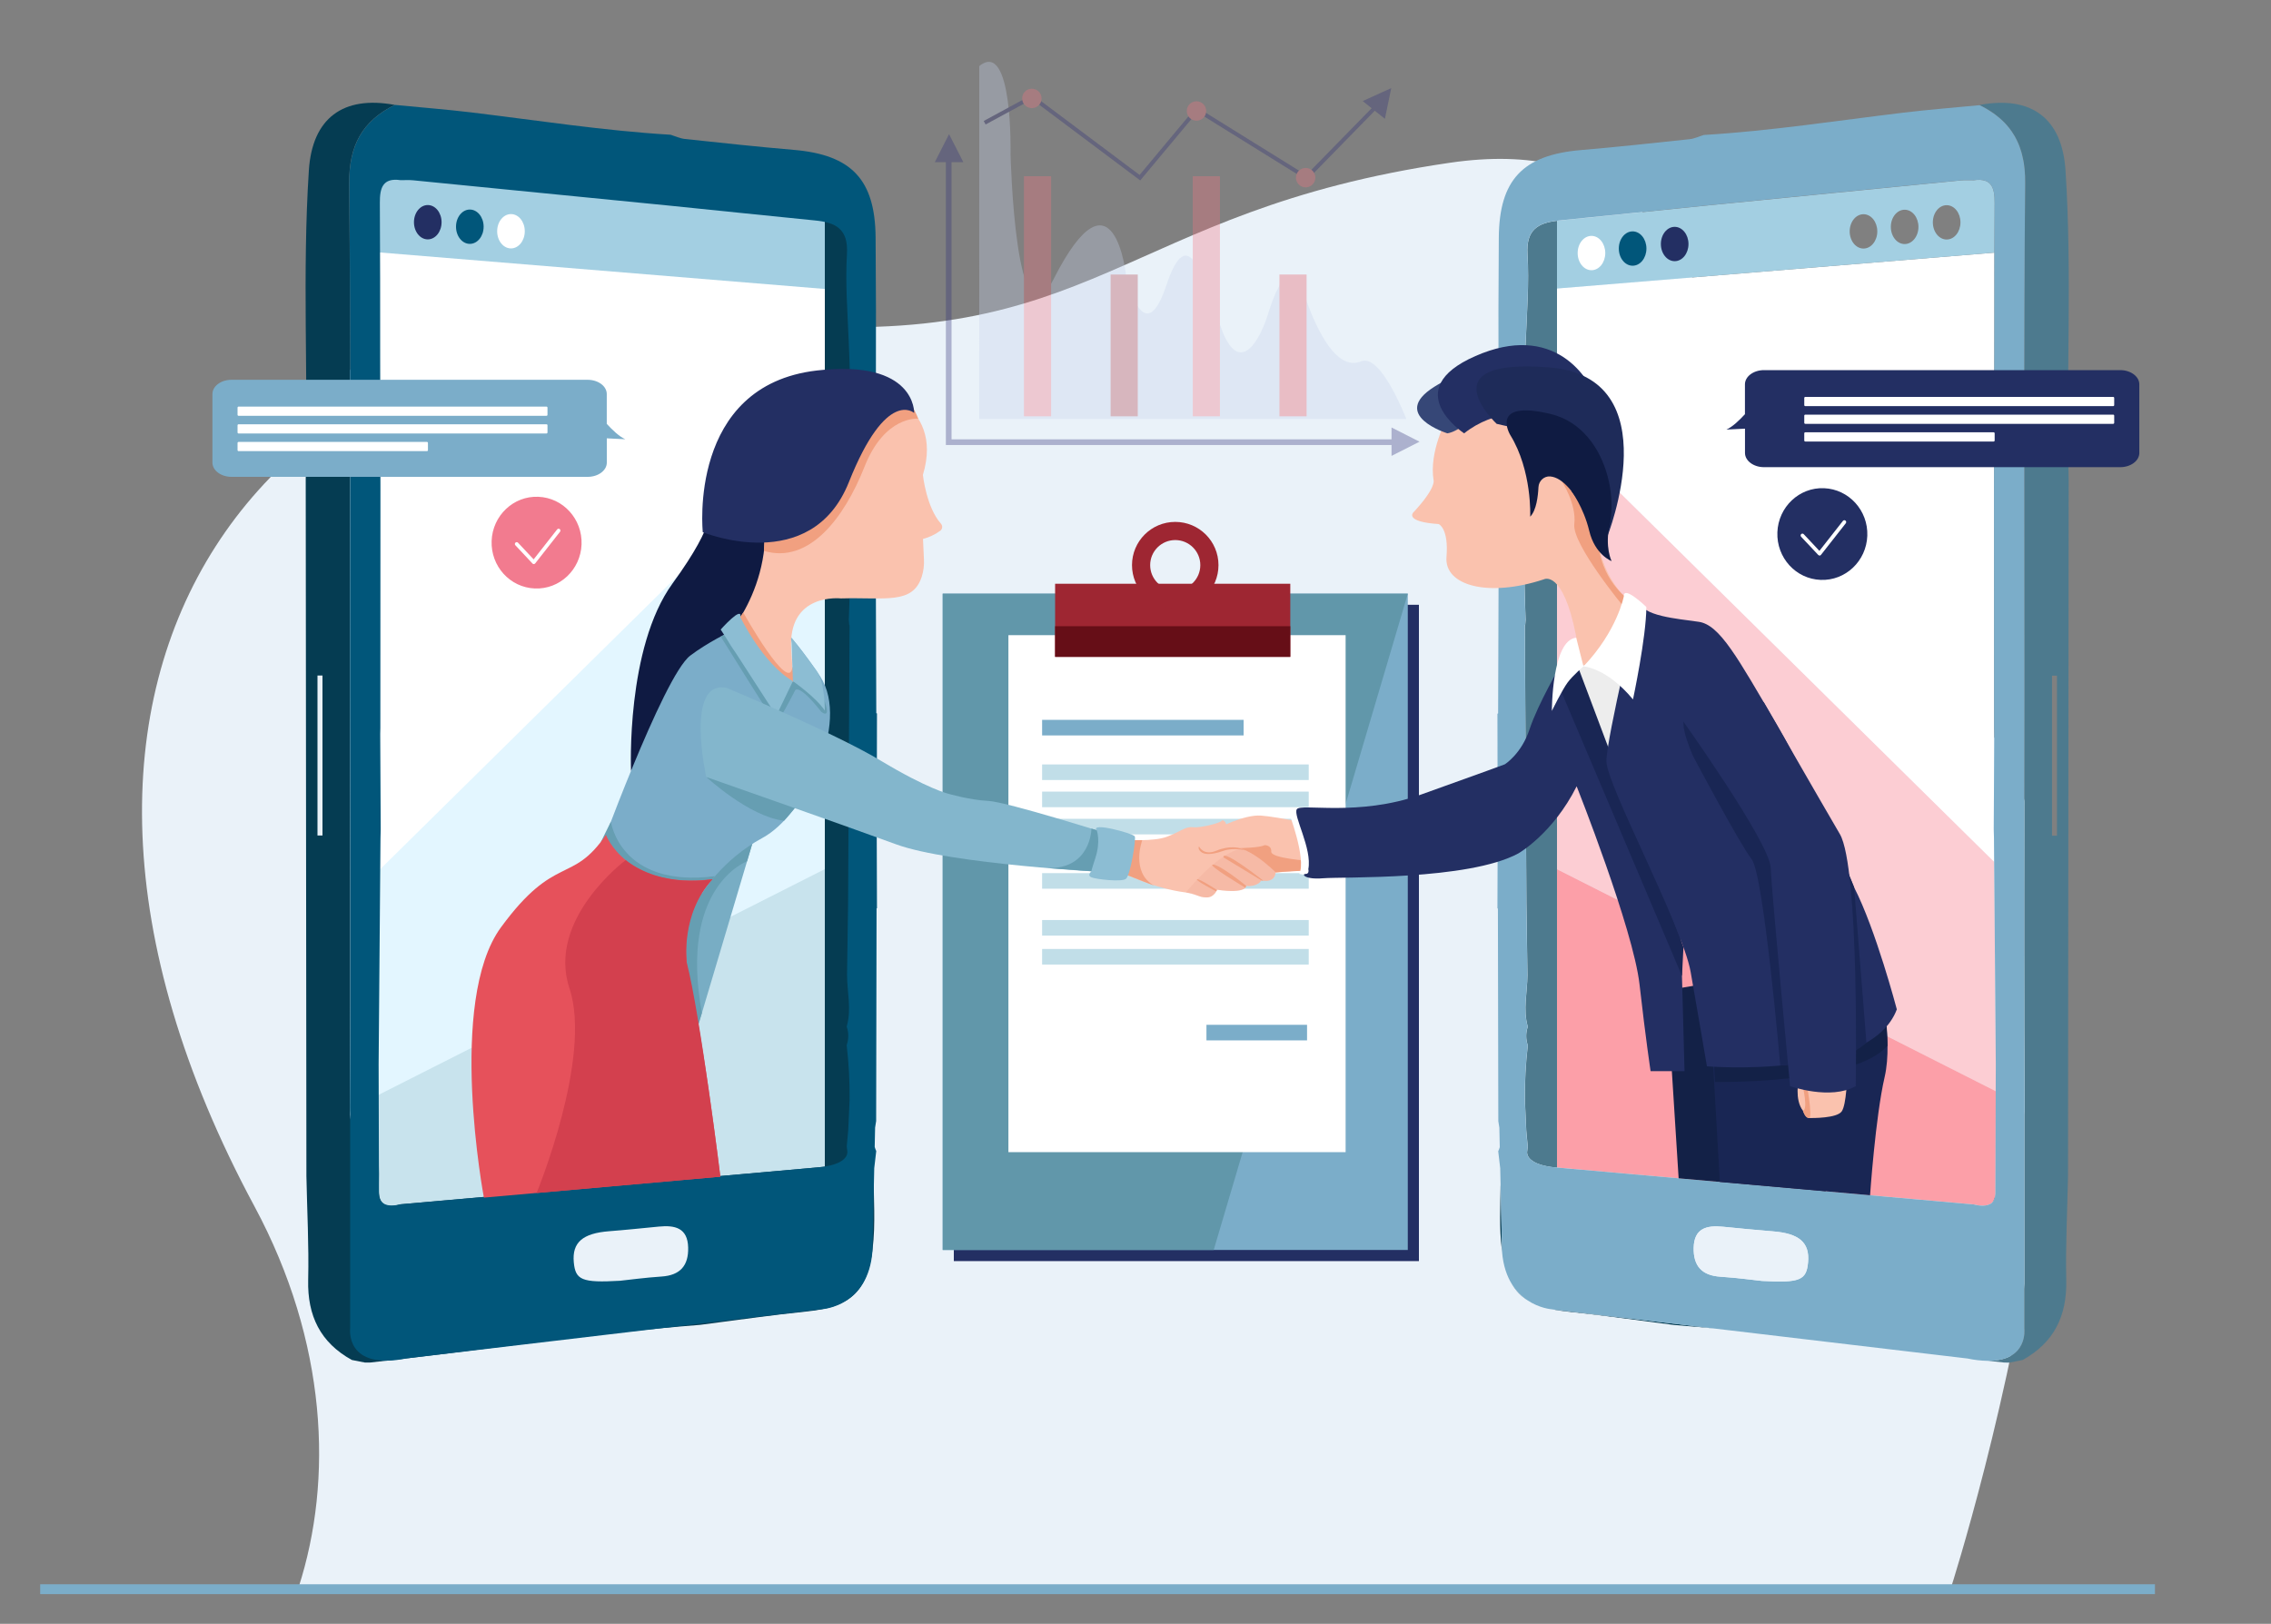 <?xml version="1.0" encoding="utf-8"?>
<!-- Generator: Adobe Illustrator 24.1.0, SVG Export Plug-In . SVG Version: 6.00 Build 0)  -->
<svg version="1.1" id="Capa_1" xmlns="http://www.w3.org/2000/svg" xmlns:xlink="http://www.w3.org/1999/xlink" x="0px" y="0px"
	 viewBox="0 0 5000 3575.6" style="enable-background:new 0 0 5000 3575.6;" xml:space="preserve">
<rect x="0" y="0" width="5000" height="3575.6" fill="#808080" stroke="none"/>
<style type="text/css">
	.st0{opacity:0.42;fill:#FE7101;enable-background:new    ;}
	.st1{opacity:0.8;fill:#F32735;enable-background:new    ;}
	.st2{fill:#514F4F;}
	.st3{fill:#3F3F3F;}
	.st4{fill:#353535;}
	.st5{fill:#C23825;}
	.st6{fill:#7C7C7C;}
	.st7{fill:#E01B07;}
	.st8{fill:#C12000;}
	.st9{fill:#771704;}
	.st10{fill:#EAF2F9;}
	.st11{fill:#232F63;}
	.st12{fill:#7BADC9;}
	.st13{fill:#6197AA;}
	.st14{fill:#FFFFFF;}
	.st15{fill:#9E2632;}
	.st16{fill:#C1DEE8;}
	.st17{fill:#660E17;}
	.st18{fill:#A3CFE2;}
	.st19{fill:#E3F6FF;}
	.st20{fill:#C8E3ED;}
	.st21{fill:#053C52;}
	.st22{fill:#0F1A42;}
	.st23{fill:#BAD4E8;}
	.st24{fill:#01567A;}
	.st25{fill:none;}
	.st26{fill:#FCCDD3;}
	.st27{fill:#FC9FA8;}
	.st28{fill:#4D7A8E;}
	.st29{fill:#FAC2AE;}
	.st30{fill:#F1A080;}
	.st31{fill:#EDEDED;}
	.st32{fill:#132147;}
	.st33{fill:#192654;}
	.st34{fill:#364777;}
	.st35{fill:#1E2B59;}
	.st36{fill:#0F1B42;}
	.st37{opacity:0.26;fill:#EAA48F;enable-background:new    ;}
	.st38{fill:#78ADC4;}
	.st39{fill:#669EB2;}
	.st40{fill:#E6515B;}
	.st41{fill:#8CBDD3;}
	.st42{fill:#83B6CC;}
	.st43{fill:#D3404E;}
	.st44{opacity:0.33;}
	.st45{fill:#C6D2EB;}
	.st46{fill:#F4737F;}
	.st47{fill:#B03E45;}
	.st48{fill:#2D2E75;}
	.st49{fill:#F27B8F;}
</style>
<path class="st0" d="M209.6-69.2H60.1c-3.7,0-6.6-3-6.6-6.6v-149.5c0-3.7,3-6.6,6.6-6.6h149.5c3.7,0,6.6,3,6.6,6.6v149.5
	C216.3-72.2,213.3-69.2,209.6-69.2z"/>
<path class="st1" d="M460.9-69.2H311.4c-3.7,0-6.6-3-6.6-6.6v-149.5c0-3.7,3-6.6,6.6-6.6h149.5c3.7,0,6.6,3,6.6,6.6v149.5
	C467.5-72.2,464.5-69.2,460.9-69.2z"/>
<path class="st2" d="M724-69.2H574.6c-3.7,0-6.6-3-6.6-6.6v-149.5c0-3.7,3-6.6,6.6-6.6H724c3.7,0,6.6,3,6.6,6.6v149.5
	C730.7-72.2,727.7-69.2,724-69.2z"/>
<path class="st3" d="M988.1-69.2H838.7c-3.7,0-6.6-3-6.6-6.6v-149.5c0-3.7,3-6.6,6.6-6.6h149.5c3.7,0,6.6,3,6.6,6.6v149.5
	C994.8-72.2,991.8-69.2,988.1-69.2z"/>
<path class="st4" d="M1231.7-69.2h-149.5c-3.7,0-6.6-3-6.6-6.6v-149.5c0-3.7,3-6.6,6.6-6.6h149.5c3.7,0,6.6,3,6.6,6.6v149.5
	C1238.3-72.2,1235.3-69.2,1231.7-69.2z"/>
<rect x="3754.5" y="-232" class="st5" width="162.8" height="162.8"/>
<rect x="4005.7" y="-232" class="st2" width="162.8" height="162.8"/>
<rect x="4268.9" y="-232" class="st3" width="162.8" height="162.8"/>
<rect x="2981.9" y="-232" class="st0" width="162.8" height="162.8"/>
<rect x="3233.2" y="-232" class="st6" width="162.8" height="162.8"/>
<rect x="3496.3" y="-232" class="st6" width="162.8" height="162.8"/>
<rect x="4533" y="-232" class="st4" width="162.8" height="162.8"/>
<rect x="4776.5" y="-232" class="st4" width="162.8" height="162.8"/>
<rect x="3747.2" y="-485.5" class="st5" width="162.8" height="162.8"/>
<rect x="3998.5" y="-485.5" class="st2" width="162.8" height="162.8"/>
<rect x="4261.7" y="-485.5" class="st3" width="162.8" height="162.8"/>
<rect x="2974.7" y="-485.5" class="st0" width="162.8" height="162.8"/>
<rect x="3225.9" y="-485.5" class="st6" width="162.8" height="162.8"/>
<rect x="3489.1" y="-485.5" class="st6" width="162.8" height="162.8"/>
<rect x="4525.8" y="-485.5" class="st4" width="162.8" height="162.8"/>
<rect x="4769.3" y="-485.5" class="st4" width="162.8" height="162.8"/>
<path class="st0" d="M209.6-322.7H60.1c-3.7,0-6.6-3-6.6-6.6v-149.5c0-3.7,3-6.6,6.6-6.6h149.5c3.7,0,6.6,3,6.6,6.6v149.5
	C216.3-325.7,213.3-322.7,209.6-322.7z"/>
<path class="st5" d="M460.9-322.7H311.4c-3.7,0-6.6-3-6.6-6.6v-149.5c0-3.7,3-6.6,6.6-6.6h149.5c3.7,0,6.6,3,6.6,6.6v149.5
	C467.5-325.7,464.5-322.7,460.9-322.7z"/>
<path class="st7" d="M724-322.7H574.6c-3.7,0-6.6-3-6.6-6.6v-149.5c0-3.7,3-6.6,6.6-6.6H724c3.7,0,6.6,3,6.6,6.6v149.5
	C730.7-325.7,727.7-322.7,724-322.7z"/>
<path class="st8" d="M988.1-322.7H838.7c-3.7,0-6.6-3-6.6-6.6v-149.5c0-3.7,3-6.6,6.6-6.6h149.5c3.7,0,6.6,3,6.6,6.6v149.5
	C994.8-325.7,991.8-322.7,988.1-322.7z"/>
<path class="st9" d="M1231.7-322.7h-149.5c-3.7,0-6.6-3-6.6-6.6v-149.5c0-3.7,3-6.6,6.6-6.6h149.5c3.7,0,6.6,3,6.6,6.6v149.5
	C1238.3-325.7,1235.3-322.7,1231.7-322.7z"/>
<g id="Layer_2">
	<g id="Layer_1-2">
		<path class="st10" d="M981.3,3526.6"/>
		<path class="st10" d="M2680.4,3510.2"/>
		<path class="st10" d="M3353.8,73"/>
	</g>
</g>
<g id="Layer_2_1_">
	<g id="Layer_1-2_1_">
		<path class="st10" d="M657.5,3494.9h3638.3c0,0,534.3-1661.6-45.7-2009.7C3731.7,1174,3921.5,251.8,3192.1,358.4
			S2418,776.8,1684.4,711.7C593.6,615-76.8,1472,560.1,2656.1C721,2955.3,733.7,3258.6,657.5,3494.9z"/>
		<rect x="2100" y="1331.7" class="st11" width="1024" height="1445.2"/>
		<rect x="2075.5" y="1307.2" class="st12" width="1024" height="1445.2"/>
		<polygon class="st13" points="2075.5,1307.2 3099.6,1307.2 2672.2,2752.4 2075.5,2752.4 		"/>
		<rect x="2220.2" y="1398.6" class="st14" width="742.4" height="1138.4"/>
		<rect x="2323" y="1285.4" class="st15" width="517.8" height="161"/>
		<path class="st15" d="M2587.5,1149.2c-52.6,0-95.2,42.6-95.2,95.2s42.6,95.2,95.2,95.2s95.2-42.6,95.2-95.2
			C2682.7,1191.8,2640.1,1149.2,2587.5,1149.2L2587.5,1149.2z M2587.5,1299.6c-30.5,0-55.2-24.7-55.2-55.2
			c0-30.5,24.7-55.2,55.2-55.2c30.5,0,55.2,24.7,55.2,55.2l0,0C2642.7,1274.8,2618,1299.6,2587.5,1299.6z"/>
		<rect x="2294.4" y="1585.1" class="st12" width="443.6" height="34.3"/>
		<rect x="2294.4" y="1683.3" class="st16" width="587" height="34.3"/>
		<rect x="2294.4" y="1743.1" class="st16" width="587" height="34.3"/>
		<rect x="2294.4" y="1803" class="st16" width="587" height="34.3"/>
		<rect x="2294.4" y="1862.8" class="st16" width="587" height="34.3"/>
		<rect x="2294.4" y="1922.6" class="st16" width="587" height="34.3"/>
		<rect x="2294.4" y="2025.9" class="st16" width="587" height="34.3"/>
		<rect x="2294.4" y="2089.6" class="st16" width="587" height="34.3"/>
		<rect x="2656.2" y="2256.6" class="st12" width="221.5" height="34.3"/>
		<rect x="2323" y="1378.9" class="st17" width="517.8" height="67.5"/>
		<polygon class="st14" points="811.7,351.4 811.7,2725.1 1888.6,2626.9 1888.6,429.2 		"/>
		<path class="st18" d="M787.3,551.9L1911,644.1V465.7c0,0,48.2-75.1-185.1-100.8S787.2,320,787.2,320L787.3,551.9z"/>
		<polygon class="st19" points="827.9,1923 1904.9,860.6 1904.9,2563.6 827.9,2725.1 		"/>
		<polygon class="st20" points="827.9,2413.7 1904.9,1868.8 1904.9,2563.6 827.9,2725.1 		"/>
		<rect x="1816" y="429.2" class="st21" width="73.2" height="2225.3"/>
		<rect x="88.5" y="3488.5" class="st12" width="4656" height="21.7"/>
		<ellipse class="st22" cx="711.9" cy="880.1" rx="24.4" ry="41.8"/>
		<ellipse class="st23" cx="787.3" cy="845" rx="24.4" ry="41.8"/>
		<ellipse class="st14" cx="864.2" cy="812.9" rx="24.4" ry="41.8"/>
		<path class="st21" d="M674.6,2589.5c1.5,76.4,5.7,152.8,3.9,229.1c-1.8,78.7,26.8,137.7,96.1,176l29,5.7l11.6-0.1
			c242.2-26.3,483.1-64,726.2-82.9c78.2-10,156.3-21.5,234.7-29.5c93.8-9.5,133.1-41.4,145-137.1c7-56,2-113.5,2.4-170.4l-54.8-16.3
			c-9.5,2.1-955.6,85-987.6,87.9c-31.4,9.2-48.3,1.3-47.2-35.5c1.2-41.7-0.9-83.6-1.6-125.4c-49.4,15.9-62.3-3.6-62.1-52.9
			c1.6-307.8,0.3-615.6,0.2-923.4c-0.1-370.6,1.8-741.2-1.6-1111.7c-0.7-82.5,28.9-136.8,100.4-172
			c-114.1-21.2-181.8,29.4-189.2,144.2c-14.7,227-1.3,454.2-6.9,681.3 M1348.8,2820.2c-84.6,4.9-98.2-1.9-101.8-40.7
			c-4-43.7,19.5-63.9,78-68.4c36.5-2.8,73-6.7,109.4-10.2c35-3.4,63.4,2.6,64.4,46.2c0.9,39.8-17.7,61.1-58.6,63.8
			C1403.8,2813.3,1367.4,2818.3,1348.8,2820.2z M710,1839.8H699v-352.3H710V1839.8z"/>
		<path class="st10" d="M1380,2841.1c-84.6,4.9-98.2-1.9-101.8-40.7c-4-43.7,19.5-63.9,78-68.4c36.5-2.8,72.9-6.7,109.4-10.2
			c35-3.4,63.4,2.6,64.4,46.2c0.9,39.9-17.7,61.1-58.6,63.8C1435,2834.2,1398.6,2839.2,1380,2841.1z"/>
		<path class="st24" d="M1929,2468.4l0.9-468.5l0.9,0.2l-0.5-154.8c0.2-91.5,0.4-182.9,0.5-274.4l-1.5-0.5l-1.2-352.1l0,0
			c0.2-178.7,0.4-357.3,0.5-536c-0.3-53-0.4-106.1-0.8-159.1c-0.9-127.6-52.8-182.4-180.4-193.2c-80-6.8-159.8-15.5-239.6-24
			c-10.7-1.2-21-6.1-31.3-9.3c-147.2-8.8-292.9-31.6-439.1-49.2c-55.9-6.7-112-11-168-16.5c-71.4,35.2-101.1,89.5-100.4,172
			c3.4,370.6,1.4,741.2,1.6,1111.7c0.1,307.8,1.4,615.6-0.2,923.4c0,5.6,0.1,10.8,0.5,15.7v471.3c0,0-12,93.7,125.1,65.9
			l915.5-108.4c0,0,100.1-6.5,109.3-127.2l4-183.2c1.5-12.5,2.9-25.1,4.4-37.6c-1.4-2.9-2.5-5.9-3.4-9l0.9-42.8
			C1927.5,2478,1928.3,2473.2,1929,2468.4z M1801.1,2570.5l-919.9,81.4c0,0-46.8,14.2-46.8-23.4l-0.8-285.3
			c1.4-165.9,2.7-331.8,4.1-497.7c0.2-6.4,0.3-12.9,0.5-19.4l-1.1-210l0.3-13.4l0.2-523.3c-0.2-99.3-0.4-198.7-0.6-298
			c-0.1-111.7,0.1-223.5-0.7-335.2c-0.2-32.1,6.3-55.3,45.7-49.5c9.2,0.1,18.4-0.6,27.5,0.3c187.5,18.4,374.9,36.9,562.4,55.6
			c107.4,10.7,214.7,22.3,322.1,32.8c45.5,4.4,74,18.1,70.7,73.8c-3.8,63.7,1.3,128,3.9,192.1c4.6,109.8,7.4,219.6-0.9,329.3
			c5.6,94.7,4.9,189.3,1.1,284c0.3,3.8,0.6,7.6,0.9,11.3c0.3,0.3,0.5,0.7,0.8,1l-3.3,611.9l0,0c-0.8,52.7-1.6,105.5-2.3,158.2
			c0.2,37.8,10.3,75.7-0.8,113.5c4.7,13.2,4.7,27.7,0,40.9c4.7,40.3,6.9,80.9,6.4,121.6l-3,66.2c-0.9,11.7-2,23.4-3.3,35.2
			c0.4,3.5,0.8,7,1.3,10.5l0,0c0,0.5,0.1,1,0.2,1.6C1865.8,2542.5,1862.7,2564.9,1801.1,2570.5z"/>
		<path class="st10" d="M1365.1,2820.2c-84.6,4.9-98.2-1.9-101.8-40.7c-4-43.7,19.5-63.9,78-68.4c36.5-2.8,72.9-6.7,109.4-10.2
			c35-3.4,63.4,2.6,64.4,46.2c1,39.8-17.6,61.1-58.6,63.8C1420,2813.3,1383.7,2818.3,1365.1,2820.2z"/>
		<ellipse class="st11" cx="941.8" cy="489.3" rx="30.4" ry="37.8"/>
		<ellipse class="st24" cx="1034.4" cy="499.2" rx="30.4" ry="37.8"/>
		<ellipse class="st14" cx="1125" cy="509.2" rx="30.4" ry="37.8"/>
		<path class="st25" d="M4458.6,388.2c0.2,4.9,0.3,10,0.2,15.1c-0.8,92.6-1.4,185.3-1.7,277.9c0.3-92.6,0.9-185.3,1.7-277.9
			C4458.9,398.2,4458.8,393.1,4458.6,388.2z"/>
		<path class="st25" d="M4429.2,289.2c-1.8-2.6-3.7-5.2-5.7-7.7C4425.5,284.1,4427.4,286.6,4429.2,289.2z"/>
		<path class="st25" d="M4456.9,876.3L4456.9,876.3c-0.1,120.2,0,240.5,0.2,360.7C4456.9,1116.7,4456.9,996.5,4456.9,876.3z"/>
		<path class="st25" d="M4457.4,2438.5c0,2.8,0,5.5-0.1,8.1C4457.4,2444,4457.5,2441.3,4457.4,2438.5z"/>
		<path class="st25" d="M4443.9,316.1c-1.2-2.9-2.5-5.7-3.9-8.4C4441.4,310.5,4442.7,313.3,4443.9,316.1z"/>
		<path class="st25" d="M4457.2,1515.1c0,115.4-0.1,230.9-0.4,346.3C4457,1745.9,4457.1,1630.5,4457.2,1515.1z"/>
		<path class="st25" d="M4450.3,334c-1.2-4.1-2.6-8.1-4-12C4447.7,325.8,4449.1,329.9,4450.3,334z"/>
		<path class="st25" d="M4458.6,388.2c-0.2-4.9-0.5-9.8-0.9-14.5C4458.1,378.4,4458.4,383.3,4458.6,388.2z"/>
		<path class="st25" d="M4456.6,2092.2c0-38.5,0-76.9,0-115.4C4456.6,2015.3,4456.6,2053.7,4456.6,2092.2z"/>
		<path class="st25" d="M4517.8,1840.1h10.9v-352.3h-10.9V1840.1z"/>
		<path class="st25" d="M4457,2454.1c0.2-2.4,0.3-4.9,0.4-7.5C4457.3,2449.3,4457.2,2451.8,4457,2454.1z"/>
		<path class="st25" d="M4454.8,353.1c-0.8-4.4-1.8-8.7-2.9-12.9C4453.1,344.4,4454,348.7,4454.8,353.1z"/>
		<path class="st25" d="M4457.7,373.7c-0.4-4.7-1-9.3-1.7-13.9C4456.6,364.3,4457.2,369,4457.7,373.7z"/>
		<path class="st14" d="M3428,948.6l962.5,949.6c-0.1-17.4-0.3-34.9-0.4-52.4c-0.2-6.4-0.3-12.9-0.5-19.4l1.1-210l-0.3-13.4
			l-0.2-523.3c0.2-99.3,0.4-198.7,0.6-298c0.1-75.1,0-150.3,0.2-225.4l-963.1,79V948.6z"/>
		<path class="st18" d="M4345.8,396.9c-9.2,0.1-18.4-0.6-27.5,0.3c-187.5,18.4-374.9,36.9-562.4,55.6
			c-107.4,10.7-214.7,22.4-322.1,32.8c-2,0.2-3.9,0.4-5.8,0.7v149l963.1-79c0.1-36.6,0.2-73.2,0.5-109.8
			C4391.8,414.3,4385.2,391.1,4345.8,396.9z M4102.8,547.3c-16.8,0-30.4-16.9-30.4-37.8s13.6-37.8,30.4-37.8s30.4,16.9,30.4,37.8
			S4119.5,547.3,4102.8,547.3L4102.8,547.3z M4193.4,537.4c-16.8,0-30.4-16.9-30.4-37.8s13.6-37.8,30.4-37.8s30.4,16.9,30.4,37.8
			S4210.1,537.4,4193.4,537.4L4193.4,537.4z M4285.9,527.4c-16.8,0-30.4-16.9-30.4-37.8s13.6-37.8,30.4-37.8
			c16.8,0,30.4,16.9,30.4,37.8S4302.7,527.4,4285.9,527.4L4285.9,527.4z"/>
		<path class="st26" d="M3428,1914l966,488.8l0.2-59.4c-1.2-148.4-2.4-296.9-3.6-445.3L3428,948.6V1914z"/>
		<path class="st27" d="M3428,2570.9l918.5,81.3c0.7,0.2,1.4,0.4,2.2,0.6c6.6,1.6,26.8,5.4,37.6-4.7c3.8-4.4,6.2-10.7,7.1-19.4
			l0.1-27.5c-0.1-9.9-0.1-19.8,0.1-29.7l0.5-168.7L3428,1914V2570.9z"/>
		<path class="st28" d="M3428,948.6V486.2c-42.1,5.1-68.1,19.9-64.9,73.2c3.8,63.7-1.3,128-3.9,192.1
			c-4.6,109.8-7.4,219.6,0.9,329.3c-5.6,94.7-4.9,189.3-1.1,284c-0.3,3.8-0.6,7.6-0.9,11.3c-0.3,0.3-0.5,0.7-0.8,1l3.4,612
			c0.8,52.7,1.6,105.5,2.3,158.2c-0.2,37.8-10.3,75.7,0.8,113.5c-4.7,13.2-4.7,27.7,0,40.9c-4.7,40.3-6.9,80.9-6.4,121.6l3,66.2
			c0.9,11.7,2,23.4,3.3,35.2l-1.3,10.5l-0.2,1.6c-0.3,6.1,2.8,28.5,64.4,34.1l1.4,0.1L3428,948.6L3428,948.6z"/>
		<path class="st23" d="M4456.9,820.2c0,18.7,0,37.3,0,56l0,0C4456.9,857.6,4456.9,838.9,4456.9,820.2z"/>
		<path class="st28" d="M4394.3,253.2c5.2,3.9,10.1,8.1,14.8,12.6c3,2.9,6,5.9,8.7,9c2,2.2,3.9,4.5,5.7,6.8c2,2.5,3.9,5,5.7,7.7
			c2.3,3.4,4.5,6.8,6.5,10.3c1.5,2.6,2.9,5.4,4.3,8.1s2.7,5.6,3.9,8.4c0.8,1.9,1.6,3.8,2.3,5.8c1.5,3.9,2.8,7.9,4,12
			c0.6,2,1.2,4.1,1.7,6.2c1.1,4.2,2,8.5,2.9,12.9c0.4,2.2,0.8,4.4,1.2,6.7c0.7,4.5,1.3,9.1,1.7,13.9c0.4,4.7,0.8,9.6,0.9,14.5
			c0.2,4.9,0.3,10,0.2,15.1c-0.8,92.6-1.4,185.3-1.7,277.9c-0.1,46.3-0.2,92.6-0.3,139c0,18.7,0,37.3,0,56
			c-0.1,120.2,0,240.5,0.2,360.7c0.1,92.7,0.2,185.4,0.2,278.1l0,0c0,115.4-0.1,230.9-0.4,346.3c-0.1,38.5-0.1,76.9-0.1,115.4
			c0,38.5,0,77,0,115.4c0,115.4,0.3,230.9,0.8,346.3l0,0c0,2.8,0,5.5-0.1,8.1c0,0,0,0.1,0,0.1c-0.1,2.6-0.2,5.1-0.4,7.5l0,0v471.3
			c0,0,9.2,71.7-80.3,71c11.9,1.3,23.8,2.7,35.8,4l11.6,0.1l29-5.7c69.4-38.3,97.9-97.3,96.1-176c-1.7-76.3,2.4-152.7,3.9-229.1
			l1.4-1533c-5.6-227.1,7.8-454.4-6.9-681.3c-7.4-114.8-75.1-165.4-189.2-144.2c10.6,5.2,20.8,11.2,30.5,17.9
			C4390.8,250.5,4392.6,251.8,4394.3,253.2z M4528.8,1840.1h-10.9v-352.3h10.9V1840.1z"/>
		<path class="st21" d="M3416.4,2882.9c10.8,2.2,22.4,3.9,35.1,5.2c78.4,8,156.5,19.5,234.7,29.5c28.7,2.2,57.4,4.7,86,7.4
			L3416.4,2882.9z"/>
		<path class="st21" d="M3329.6,2828.7c8.3,14,19.8,25.8,33.6,34.4C3349.7,2854.1,3338.2,2842.4,3329.6,2828.7z"/>
		<path class="st21" d="M3306.5,2751.1c0.2,1.6,0.4,3,0.6,4.6l-3.2-146.9C3303.2,2656.4,3300.7,2704.3,3306.5,2751.1z"/>
		<path class="st21" d="M4325,2990.5l-6.6-0.8L4325,2990.5z"/>
		<path class="st21" d="M4393.4,2601.2l0.1-29.7C4393.4,2581.4,4393.3,2591.3,4393.4,2601.2z"/>
		<path class="st21" d="M4348.7,2652.8c-0.7-0.2-1.4-0.3-2.2-0.6C4346.5,2652.2,4347.3,2652.4,4348.7,2652.8z"/>
		<path class="st21" d="M4393.4,2628.8v-0.1c-0.9,8.7-3.3,15-7.1,19.4C4390.5,2644.1,4393.4,2638,4393.4,2628.8z"/>
		<path class="st12" d="M3297.9,2000.2l0.9,468.5c0.6,4.8,1.5,9.6,2.3,14.5l0.9,42.8c-0.9,3.1-2,6.1-3.4,9c1.5,12.5,3,25.1,4.4,37.6
			l0.8,36.3l3.2,146.9l0,0c2.4,31.5,11.1,55.2,22.4,73c8.7,13.7,20.1,25.4,33.6,34.4c26.9,18,53.3,19.8,53.3,19.8l0,0l355.8,42.1
			l546.2,64.7l6.6,0.8l6.9,0.8c14.7,3.2,29.7,4.9,44.8,5.2c89.5,0.7,80.3-71,80.3-71v-471.4l0,0c0.2-2.4,0.3-4.9,0.4-7.5
			c0,0,0-0.1,0-0.1c0.1-2.6,0.1-5.3,0.1-8.1l0,0c-0.6-115.4-0.9-230.9-0.8-346.3c0-38.5,0-76.9,0-115.4c0-38.5,0-77,0.1-115.4
			c0.2-115.4,0.3-230.9,0.4-346.3l0,0c0-92.7,0-185.4-0.2-278.1c-0.1-120.3-0.2-240.5-0.2-360.7c0-18.7,0-37.4,0-56
			c0.1-46.3,0.2-92.7,0.3-139c0.3-92.6,0.9-185.3,1.7-277.9c0-5.2,0-10.2-0.2-15.1c-0.2-4.9-0.5-9.8-0.9-14.5
			c-0.4-4.7-1-9.3-1.7-13.9c-0.3-2.3-0.7-4.5-1.2-6.7c-0.8-4.4-1.8-8.7-2.9-12.9c-0.5-2.1-1.1-4.2-1.7-6.2c-1.2-4.1-2.6-8.1-4-12
			c-0.7-2-1.5-3.9-2.3-5.8c-1.2-2.9-2.5-5.7-3.9-8.4s-2.8-5.5-4.3-8.1c-2-3.5-4.2-7-6.5-10.3c-1.8-2.6-3.7-5.2-5.7-7.7
			c-1.8-2.3-3.7-4.7-5.7-6.8c-2.7-3.1-5.6-6.1-8.7-9c-4.7-4.5-9.6-8.7-14.8-12.6c-1.8-1.3-3.5-2.7-5.4-3.9
			c-9.7-6.8-19.9-12.8-30.5-17.9l0,0c-56,5.4-112.1,9.8-168,16.5c-146.2,17.6-291.9,40.3-439.1,49.1c-10.5,3.2-20.7,8.2-31.3,9.3
			c-79.8,8.5-159.6,17.2-239.6,24c-127.6,10.8-179.6,65.7-180.4,193.3c-0.4,53-0.5,106.1-0.8,159.1c0.2,178.7,0.3,357.3,0.5,536l0,0
			l-1.2,352.1l-1.5,0.5c0.2,91.5,0.4,182.9,0.5,274.4l-0.5,154.8L3297.9,2000.2z M3879,2820.5c-18.6-1.9-55-6.9-91.5-9.3
			c-40.9-2.7-59.5-23.9-58.6-63.8c1-43.6,29.4-49.6,64.4-46.2c36.5,3.5,72.9,7.3,109.4,10.1c58.6,4.5,82.1,24.7,78,68.4
			C3977.2,2818.6,3963.6,2825.4,3879,2820.5L3879,2820.5z M4391.5,446.4c-0.3,36.6-0.4,73.2-0.5,109.8
			c-0.2,75.1-0.1,150.3-0.2,225.4c-0.2,99.3-0.4,198.7-0.6,298l0.2,523.3l0.3,13.4l-1.1,210c0.2,6.5,0.3,12.9,0.5,19.4
			c0.2,17.4,0.3,34.9,0.4,52.4c1.2,148.4,2.4,296.9,3.6,445.3l-0.2,59.4l-0.5,168.7l-0.1,29.7l-0.1,27.5v0.1
			c0,9.2-2.8,15.3-7.1,19.3c-10.9,10.1-31,6.3-37.6,4.7c-1.4-0.3-2.2-0.6-2.2-0.6l-918.5-81.3l-1.4-0.1
			c-61.6-5.6-64.7-27.9-64.4-34.1l0.2-1.6l1.3-10.5c-1.3-11.7-2.4-23.4-3.3-35.2l-3-66.2c-0.5-40.6,1.6-81.2,6.4-121.6
			c-4.7-13.2-4.7-27.7,0-40.9c-11.1-37.7-1-75.7-0.8-113.5c-0.8-52.8-1.6-105.5-2.3-158.2l-3.4-612c0.3-0.3,0.5-0.7,0.8-1
			c0.3-3.8,0.6-7.6,0.9-11.3c-3.9-94.7-4.5-189.4,1.1-284c-8.3-109.8-5.5-219.5-0.9-329.3c2.7-64,7.7-128.3,3.9-192.1
			c-3.2-53.2,22.8-68.1,64.9-73.2c1.9-0.2,3.9-0.5,5.8-0.7c107.4-10.5,214.7-22.1,322.1-32.8c187.4-18.7,374.9-37.3,562.4-55.6
			c9.1-0.9,18.3-0.2,27.5-0.3C4385.2,391.1,4391.8,414.3,4391.5,446.4L4391.5,446.4z"/>
		<path class="st10" d="M3980.8,2779.8c4-43.7-19.5-63.9-78-68.4c-36.5-2.8-73-6.6-109.4-10.1c-35-3.4-63.4,2.6-64.4,46.2
			c-0.9,39.8,17.7,61.1,58.6,63.8c36.5,2.3,72.9,7.3,91.5,9.3C3963.6,2825.4,3977.2,2818.6,3980.8,2779.8z"/>
		<path class="st11" d="M3687.1,499.5c-16.8,0-30.4,16.9-30.4,37.8c0,20.9,13.6,37.8,30.4,37.8s30.4-16.9,30.4-37.8
			C3717.5,516.5,3703.9,499.5,3687.1,499.5z"/>
		<path class="st24" d="M3594.5,509.5c-16.8,0-30.4,16.9-30.4,37.8c0,20.9,13.6,37.8,30.4,37.8s30.4-16.9,30.4-37.8
			C3624.9,526.4,3611.3,509.5,3594.5,509.5z"/>
		<path class="st14" d="M3503.9,519.4c-16.8,0-30.4,16.9-30.4,37.8c0,20.9,13.6,37.8,30.4,37.8c16.8,0,30.4-16.9,30.4-37.8
			C3534.3,536.4,3520.7,519.4,3503.9,519.4z"/>
		<path class="st29" d="M2680.9,1823.8c0,0,57.7-30.4,95.1-27.9s130.4,22.9,130.4,22.9l-9,98.1c0,0-57.7-1.5-110,8
			c-52.3,9.5-176.2-31.9-168.8-54.3C2626.1,1848.2,2680.9,1823.8,2680.9,1823.8z"/>
		<path class="st30" d="M2729,1867.5c0,0,45.3-0.6,55-6.5c0,0,15.7-0.6,14.9,14.3c-0.7,14.9,82.6,20.2,82.6,20.2l-2.7,21.3
			c0,0-95.9,4.4-103.4,7.4C2768,1927.2,2729,1867.5,2729,1867.5z"/>
		<path class="st14" d="M2854,1787.6h-16.9c0,0,39.6,103.2,23.5,136.7l27.6,4.8l-6.6-115.5L2854,1787.6z"/>
		<path class="st31" d="M3473.4,1456l-39.8,46.8l103.2,213.5l80-220l-95.6-33.4C3521.1,1462.9,3477.2,1471.3,3473.4,1456z"/>
		<path class="st32" d="M3669.6,2180.7l26.2,413.9l323.6,28.6c0,0,14.6-205.9,34.8-293.2c20.1-87.4-13.4-212.8-13.4-212.8
			L3669.6,2180.7z"/>
		<path class="st33" d="M3764.8,2222.5l21.7,380.1l330.8,29.3c0,0,11.8-172.7,32-260c20.2-87.4-13.4-212.8-13.4-212.8L3764.8,2222.5
			z"/>
		<path class="st32" d="M3773.5,2333.1l2.3,49.3c0,0,304.7,5.9,379.9-79.7c0,0-1.4-74.1-8.4-86.6
			C4140.4,2203.6,3773.5,2333.1,3773.5,2333.1z"/>
		<path class="st29" d="M3960.3,2376.3c0,0-10.1,44.8,9.3,69.7c0,0,5,15.9,13.4,15.9c8.5,0,60.7,0.5,71.7-14.4
			c10.9-14.9,12-78.6,12-78.6L3960.3,2376.3z"/>
		<path class="st30" d="M3969,2391.6c0,0,12.1,50.9,0.6,54.4c0,0,4.4,16,13.4,15.9c9.1,0-7-85.3-7-85.3L3969,2391.6z"/>
		<path class="st29" d="M3184.7,923.3c0,0-38.8,71.7-28.4,134.4c0,0,6,16.4-44.8,70.9c0,0-20.2,20.2,56,25.4c0,0,22.4,9,17.2,72.4
			c-5.2,63.5,92.6,89.6,214.3,49.3c0,0,41.8-23.2,70.9,123.9c0,0,5.5,46.3-8.5,62.2c-13.9,15.9,110.5,3,148.3-116.5
			c0,0-115.5-80.6-86.6-218s-175.2-266.8-175.2-266.8L3184.7,923.3z"/>
		<path class="st30" d="M3438.8,1060.1c0,0,32.6,49.9,27.3,94c-5.3,44.1,108.9,182.2,108.9,182.2l6-20.2c0,0-69-48.8-62.5-152.1
			S3438.8,1060.1,3438.8,1060.1z"/>
		<path class="st34" d="M3186.7,954.2c0,0-128.4-39.8-28.9-102.5c99.6-62.7,150.3-17.9,150.3-17.9S3240.4,945.2,3186.7,954.2z"/>
		<path class="st11" d="M3223.5,954.2c0,0-145.3-95.6,24.9-170.2c170.2-74.7,253.9,41.8,272.8,114.5
			C3540.1,971.1,3357.9,847.7,3223.5,954.2z"/>
		<path class="st35" d="M3295.2,933.3c0,0-155.3-145.3,114.5-124.4c269.8,20.9,128.4,374.3,128.4,374.3l-64.4-209.3L3295.2,933.3z"
			/>
		<path class="st36" d="M3325,957.7c0,0-47.3-78.7,89.1-46.1c136.4,32.6,162.2,236.2,106.8,290.1c0,0-49.9-148.5-108.1-152.6
			c-13.5-1-24.9,10-25.6,23.5c-0.9,19.3-4.5,51.4-18.2,65.1C3369.1,1137.6,3373.5,1036.2,3325,957.7z"/>
		<path class="st11" d="M3437,1462.9c0,0-51.3,87.6-69.2,142.4c-17.9,54.8-54.7,77.7-54.7,77.7s-46.8,17.5-184.7,66.7
			c-137.9,49.2-264.8,18.4-273.3,32.3s34.3,86.6,25.4,131.9c0,0,3,10.5-6,10.5c-9,0-3,12.9,38.8,9.5c41.8-3.5,319.1,5,429.6-54.7
			c0,0,76.2-43.3,128.4-147.8c0,0,124.5,313.6,138.4,436.1c13.9,122.5,24.4,191.2,24.4,191.2h74.7l-9-334.5L3437,1462.9z"/>
		<path class="st33" d="M3477,1475.7l229.4,609.9l-3.2,63.7l-270.5-637.6C3432.7,1511.7,3452.7,1462.1,3477,1475.7z"/>
		<path class="st11" d="M3609.8,1323.2c0,0-72.6,300.9-73,352.6s167.6,363,185.5,464.6c17.9,101.5,35.8,207.6,35.8,207.6
			s359.9,29.9,418.1-125.4c0,0-46.3-176.2-94.1-268.8c0,0-83.6-210.6-170.2-358.4s-125.4-219.5-171.7-226.2
			C3693.8,1362.4,3612.3,1356.5,3609.8,1323.2z"/>
		<path class="st33" d="M4042.8,1900l23.9,16.1l15.5,37.6l27,342.2c0,0-32.5,32.1-75.3,32.1S4042.8,1900,4042.8,1900z"/>
		<path class="st33" d="M3728.2,1666.2c0,0-53.8-117.4,7.5-80.5c61.2,36.9,240.2,344,224.7,424.4c-15.5,80.3,18.8,324.1,18.8,324.1
			s-28.4,11.9-59.7,11.6c0,0-36.2-419.7-62.9-453.8C3829.9,1857.9,3728.2,1666.2,3728.2,1666.2z"/>
		<path class="st29" d="M2479.1,1849.2c0,0,60.1,4.5,90-6.7c29.9-11.2,41.1-23,57.1-21c16.1,2,59.4-8.8,63.5-14.1
			c4.1-5.2,18.3,10,3,21.4c-15.3,11.4-63.5,30.1-50.8,39.4c12.7,9.3,15.6,12.3,57.7-1.6c42.1-13.9,108.8,54.3,108.8,54.3
			s1,24-31.4,17.7c0,0-7.5,14.6-33.3,12.1c0,0,1,17.9-64.2,8.5c0,0-5.9,16.9-21.9,16.9c-20.5,0-20.7-7.7-48.9-11.2
			c-60.1-7.5-140.5-40-145.2-51.9C2456.3,1895.1,2479.1,1849.2,2479.1,1849.2z"/>
		<path class="st37" d="M2610.8,1965.3c0,0,67.7-85.6,121.5-96.5c0,0,37.2,11.5,76,52.1c0,0-1.5,24.5-31.4,17.7
			c0,0-6.5,14.4-33.3,12.1c0,0,3.7,17.9-64.2,8.5c0,0-10.1,26.1-40.5,13.8C2638.9,1973,2615.2,1965.8,2610.8,1965.3z"/>
		<path class="st30" d="M2514.9,1850c0,0-26.5,70.4,26,100.1l-83.5-32.6l40.9-67.5H2514.9z"/>
		<path class="st30" d="M2729,1867.5c0,0-21.5-6.6-50.6,5.6c-29.1,12.2-38.5-9.3-38.5-9.3s-3.7,4.6,3.7,11.5c7.5,7,24.1,7.3,49-1.5
			c24.9-8.8,51.1-0.7,51.1-0.7L2729,1867.5z"/>
		<path class="st30" d="M2693.8,1888l83.3,50.6l4.4,0.7C2781.5,1939.3,2690.4,1867.4,2693.8,1888z"/>
		<path class="st30" d="M2743.6,1950.5c0,0-55.8-45.5-72.6-46.7c-16.8-1.2,70.7,50.9,70.7,50.9L2743.6,1950.5z"/>
		<path class="st30" d="M2679.4,1959.8c0,0-39.4-25.9-43.9-23.6c-4.5,2.3,41.8,26.4,41.8,26.4L2679.4,1959.8z"/>
		<path class="st11" d="M3700.4,1580.5c0,0,195.9,274.4,198.1,330.2c2.2,55.8,42.6,480.9,42.6,480.9s88.8,31.7,144.6,0
			c0,0,8.5-480.8-34.9-554.9S3883.1,1546,3883.1,1546"/>
		<path class="st14" d="M3470.3,1404.2l16,63.2c0,0-22.9,19.4-34.8,35.3c-11.9,15.9-34.8,62.7-34.8,62.7
			S3416.5,1409.2,3470.3,1404.2z"/>
		<path class="st14" d="M3575.1,1313.1c0,0-14.1,75.7-88.8,154.3c0,0,50.8,2.5,109,72.7c0,0,29.4-137.9,29.4-203.6
			C3624.7,1336.5,3574.3,1287.7,3575.1,1313.1z"/>
		<polygon class="st38" points="1666.3,1824.3 1529.1,2285.2 1471.3,2096.1 1568.8,1875.1 		"/>
		<path class="st39" d="M1644.8,1896.5c0,0-150.6,54.8-99.5,334.2l-19,61.3c0,0-92.6-312.1,55.3-433l75.3-3.2L1644.8,1896.5z"/>
		<path class="st22" d="M1559.9,1119c0,0,23.9,23.9-79.2,165.8c-103,141.9-91.4,412.5-91.4,412.5l245.2-293l109-277.8L1559.9,1119z"
			/>
		<path class="st29" d="M1909.4,848.7c0,0,171.7,34.3,122.5,197.1c0,0,7.7,71.5,39.6,107.1c4,4.4,3.8,11.2-0.6,15.2
			c-0.3,0.3-0.6,0.5-0.9,0.7c-11.4,8.3-24.3,14.4-37.9,17.9l2.1,44.4c0.8,13.2-0.9,26.4-4.9,39c-20.1,61.3-79.5,44.9-178.1,47.6
			c0,0-118-13.4-109,113.5c9,126.9-0.5,125.4-0.5,125.4l-154.8-140.4c0,0,125.4-121,92.6-312.1
			C1646.6,912.9,1909.4,848.7,1909.4,848.7z"/>
		<path class="st30" d="M1636.4,1348.7c0,0,102.8,184,108.3,119l20.3,63.4l-80.3-60.5l-59.7-105.7L1636.4,1348.7z"/>
		<path class="st30" d="M2021.6,921.9c0,0-73.5-7.5-118.3,106c-44.8,113.5-122.7,214.8-221.4,185.1l4.9-161.2
			C1686.9,1051.8,1954.7,741.2,2021.6,921.9z"/>
		<path class="st12" d="M1609.2,1389.9c0,0-52.4,25.4-89.6,53.8C1459.8,1489.3,1312,1897,1312,1897s120.3,100.1,234.1,70.2
			c0,0,42.1-73.2,133.2-122.5s193.4-250.9,126.9-354.7c-18.5-28.8-69.4-97.2-64.4-82c50.1,151.6-57.3,88.7-57.3,88.7L1609.2,1389.9z
			"/>
		<path class="st39" d="M1345,1809.3c0,0,19.8,146.8,229.4,120l-15.3,17.4c0,0-153.1,30.8-235.9-93.3L1345,1809.3z"/>
		<path class="st39" d="M1586.8,1401.6c0,0,115.5,186.3,120.5,190.3c5,4,43.3-71.7,43.3-71.7s6.8-17.2,57.7,47.3
			c0,0,27.9,22.9,0-41.3l-57.7-42.1c0,0,20.7,34.1-50.3,6.3c-92.7-36.4-102.5-94.1-102.5-94.1L1586.8,1401.6z"/>
		<path class="st39" d="M1554.9,1710.8c0,0,95.1,88,171.4,96.4c0,0,42.7-48.4,44.9-58.1C1773.5,1739.4,1554.9,1710.8,1554.9,1710.8z
			"/>
		<path class="st40" d="M1334.1,1838.3c0,0,44.5,121.5,234.7,97.6c0,0-83.5,77.6-50.7,221C1551,2300.2,1586,2591,1586,2591
			l-520.6,46.1c0,0-81.8-432.4,37.6-595.2S1259,1948.3,1334.1,1838.3z"/>
		<path class="st41" d="M1630.2,1359.2c0,0,48.9,102.1,115.5,140.7l-36.5,76l-122.5-189.7C1586.8,1386.3,1634.7,1332,1630.2,1359.2z
			"/>
		<path class="st41" d="M1745.7,1499.9c0,0,50.2,34.9,70.3,64.8c0,0,0.9-61-18.2-87.6c-19.1-26.6-55.5-73.7-55.5-73.7L1745.7,1499.9
			z"/>
		<path class="st42" d="M1599.7,1514.7c0,0,236.9,98.6,339.5,160.3s148.3,72.7,148.3,72.7s47.8,14,88.6,15.9
			c40.8,2,270.8,74.7,270.8,74.7l-8,82.6c0,0-346.5-17.9-465.9-61.7c-119.5-43.8-418.1-148.3-418.1-148.3
			S1507.2,1495.8,1599.7,1514.7z"/>
		<path class="st39" d="M2403,1824.6c0,0-0.6,90-97.7,86.8l126.7,9.2l-9.5-90.3L2403,1824.6z"/>
		<path class="st41" d="M2414.9,1828.8c0,0,8.6,23.8-3,59.6c-11.6,35.8-8.9,30.3-8.9,30.3s-10.5,8.5-0.3,13s65.9,10.8,76,3.7
			s22.8-87.4,19.8-93.7C2495.5,1835.4,2398.8,1808.8,2414.9,1828.8z"/>
		<path class="st11" d="M2012.7,909.4c0,0-60.8-56.2-143.7,152.1c-82.9,208.3-321.7,110.4-321.7,110.4s-33.8-323.2,251.4-356.1
			C2017.1,790.7,2012.7,909.4,2012.7,909.4z"/>
		<path class="st43" d="M1377.5,1894c0,0-174.5,129.9-123.7,282.3s-72.4,450.7-72.4,450.7l404.6-36c0,0-44.5-358.2-74.1-471.8
			c0,0-13.9-106.6,56.9-183.3C1568.8,1935.8,1459.4,1957.7,1377.5,1894z"/>
		<path class="st36" d="M3459.4,1080.9c0,0,26.8,35.1,39.6,88.1c12.7,53,49.2,66.5,49.2,66.5s-15.6-30.9-4-81.5
			C3555.8,1103.3,3459.4,1080.9,3459.4,1080.9z"/>
		<path class="st12" d="M1376.7,967.2c-13.4-5.9-29.2-21.1-40.8-33.9v-65.7c0-17.3-18.9-31.3-42-31.3H509.6
			c-23.1,0-41.9,14.1-41.9,31.3v151.1c0,17.2,18.9,31.3,41.9,31.3H1294c23.1,0,42-14.1,42-31.3v-53.5L1376.7,967.2z"/>
		<path class="st14" d="M525.3,895.3h677.8c1.3,0,2.3,1,2.3,2.3v15.7c0,1.3-1,2.3-2.3,2.3H525.3c-1.3,0-2.3-1-2.3-2.3v-15.7
			C523,896.3,524,895.3,525.3,895.3z"/>
		<path class="st14" d="M525.3,934.2h677.8c1.3,0,2.3,1,2.3,2.3v15.7c0,1.3-1,2.3-2.3,2.3H525.3c-1.3,0-2.3-1-2.3-2.3v-15.7
			C523,935.2,524,934.2,525.3,934.2z"/>
		<path class="st14" d="M525.3,973.1h414.6c1.3,0,2.3,1,2.3,2.3v15.7c0,1.3-1,2.3-2.3,2.3H525.3c-1.3,0-2.3-1-2.3-2.3v-15.7
			C523,974.2,524,973.1,525.3,973.1z"/>
		<path class="st11" d="M3801,945.9c13.4-5.9,29.2-21.1,40.8-33.9v-65.7c0-17.3,18.9-31.3,41.9-31.3h784.4c23.1,0,42,14.1,42,31.3
			v151.1c0,17.2-18.9,31.3-42,31.3h-784.3c-23.1,0-41.9-14.1-41.9-31.3v-53.5L3801,945.9z"/>
		<path class="st14" d="M4652.5,894.3h-677.8c-1.3,0-2.3-1-2.3-2.3v-15.7c0-1.3,1-2.3,2.3-2.3h677.8c1.3,0,2.3,1,2.3,2.3V892
			C4654.8,893.3,4653.8,894.3,4652.5,894.3z"/>
		<path class="st14" d="M4652.5,933.3h-677.8c-1.3,0-2.3-1-2.3-2.3v-15.7c0-1.3,1-2.3,2.3-2.3h677.8c1.3,0,2.3,1,2.3,2.3V931
			C4654.8,932.2,4653.8,933.3,4652.5,933.3z"/>
		<path class="st14" d="M4389.3,972.2h-414.6c-1.3,0-2.3-1-2.3-2.3v-15.7c0-1.3,1-2.3,2.3-2.3h414.6c1.3,0,2.3,1,2.3,2.3v15.7
			C4391.6,971.2,4390.6,972.2,4389.3,972.2z"/>
		<g class="st44">
			<path class="st45" d="M2155.9,922.7h940.4c0,0-55.5-145.4-99.5-127.1c-44,18.3-86.1-36.7-122.5-139.3
				c-36.4-102.6-67.8-12.2-83.9,39.1s-61.6,136.9-101.8,26.9s-71.5-241.8-121.2-92.9s-88-22-88-22s-26.8-254.8-159.8,7.3
				c-84.2,165.9-94.7-274.9-94.7-274.9s5.8-254.8-68.9-194.3L2155.9,922.7z"/>
			<rect x="2254.4" y="388.1" class="st46" width="59.8" height="528.6"/>
			<rect x="2445.2" y="604.5" class="st47" width="59.8" height="312.2"/>
			<rect x="2626.1" y="388.1" class="st46" width="59.8" height="528.6"/>
			<rect x="2816.9" y="604.5" class="st40" width="59.8" height="312.2"/>
			<polygon class="st48" points="3077.6,979.9 2082.5,979.9 2082.5,323.1 2095,323.1 2095,967.4 3077.6,967.4 			"/>
			<polygon class="st48" points="2058.2,357 2120.9,357 2089.5,295.4 			"/>
			<polygon class="st48" points="3063.7,941.3 3063.7,1003.9 3125.3,972.6 			"/>
			<polygon class="st48" points="3000.2,222.5 3049.1,261.6 3063.1,194 			"/>
			<polygon class="st48" points="2510.4,397.3 2272.1,218.7 2170,274.1 2165.8,266.4 2272.9,208.3 2509,385.2 2634,235.4 
				2875.8,385.6 3039.5,218.3 3045.8,224.4 2877.2,396.8 2635.9,246.9 			"/>
			<circle class="st46" cx="2271.8" cy="216.7" r="21.4"/>
			<circle class="st46" cx="2634.3" cy="244.4" r="21.4"/>
			<circle class="st46" cx="2874.6" cy="391.2" r="21.4"/>
		</g>
		<path class="st49" d="M1280.4,1198.7c-2.1,55.8-48.1,99.3-102.8,97.1c-54.7-2.1-97.3-49-95.2-104.8c2.1-55.7,48.1-99.3,102.7-97.1
			C1239.8,1096,1282.4,1142.9,1280.4,1198.7z"/>
		<path class="st14" d="M1175.2,1242.1c-1.1,0-2.2-0.5-2.9-1.3l-37.6-40.1c-1.6-1.7-1.5-4.2,0.1-5.8c1.6-1.5,4.1-1.5,5.6,0
			c0,0,0.1,0.1,0.1,0.1l34.4,36.7l51.8-66c1.4-1.7,3.9-2.1,5.6-0.7c0,0,0.1,0,0.1,0.1c1.8,1.5,2,4,0.6,5.8l-54.7,69.7
			c-0.7,0.9-1.8,1.5-3,1.5L1175.2,1242.1z"/>
		<path class="st11" d="M4111.2,1179.8c-2.1,55.8-48.1,99.3-102.8,97.1c-54.7-2.1-97.3-49-95.2-104.8s48.1-99.3,102.7-97.1
			S4113.3,1124,4111.2,1179.8z"/>
		<path class="st14" d="M4006,1223.2c-1.1,0-2.2-0.5-2.9-1.3l-37.6-40c-1.5-1.7-1.5-4.2,0.1-5.8c1.6-1.5,4.1-1.5,5.6,0.1
			c0,0,0,0.1,0.1,0.1l34.4,36.7l51.8-66c1.4-1.7,3.9-2.1,5.6-0.7c0,0,0.1,0,0.1,0.1c1.8,1.4,2,4,0.6,5.8l-54.7,69.7
			c-0.7,0.9-1.8,1.5-3,1.5L4006,1223.2z"/>
	</g>
</g>
</svg>
